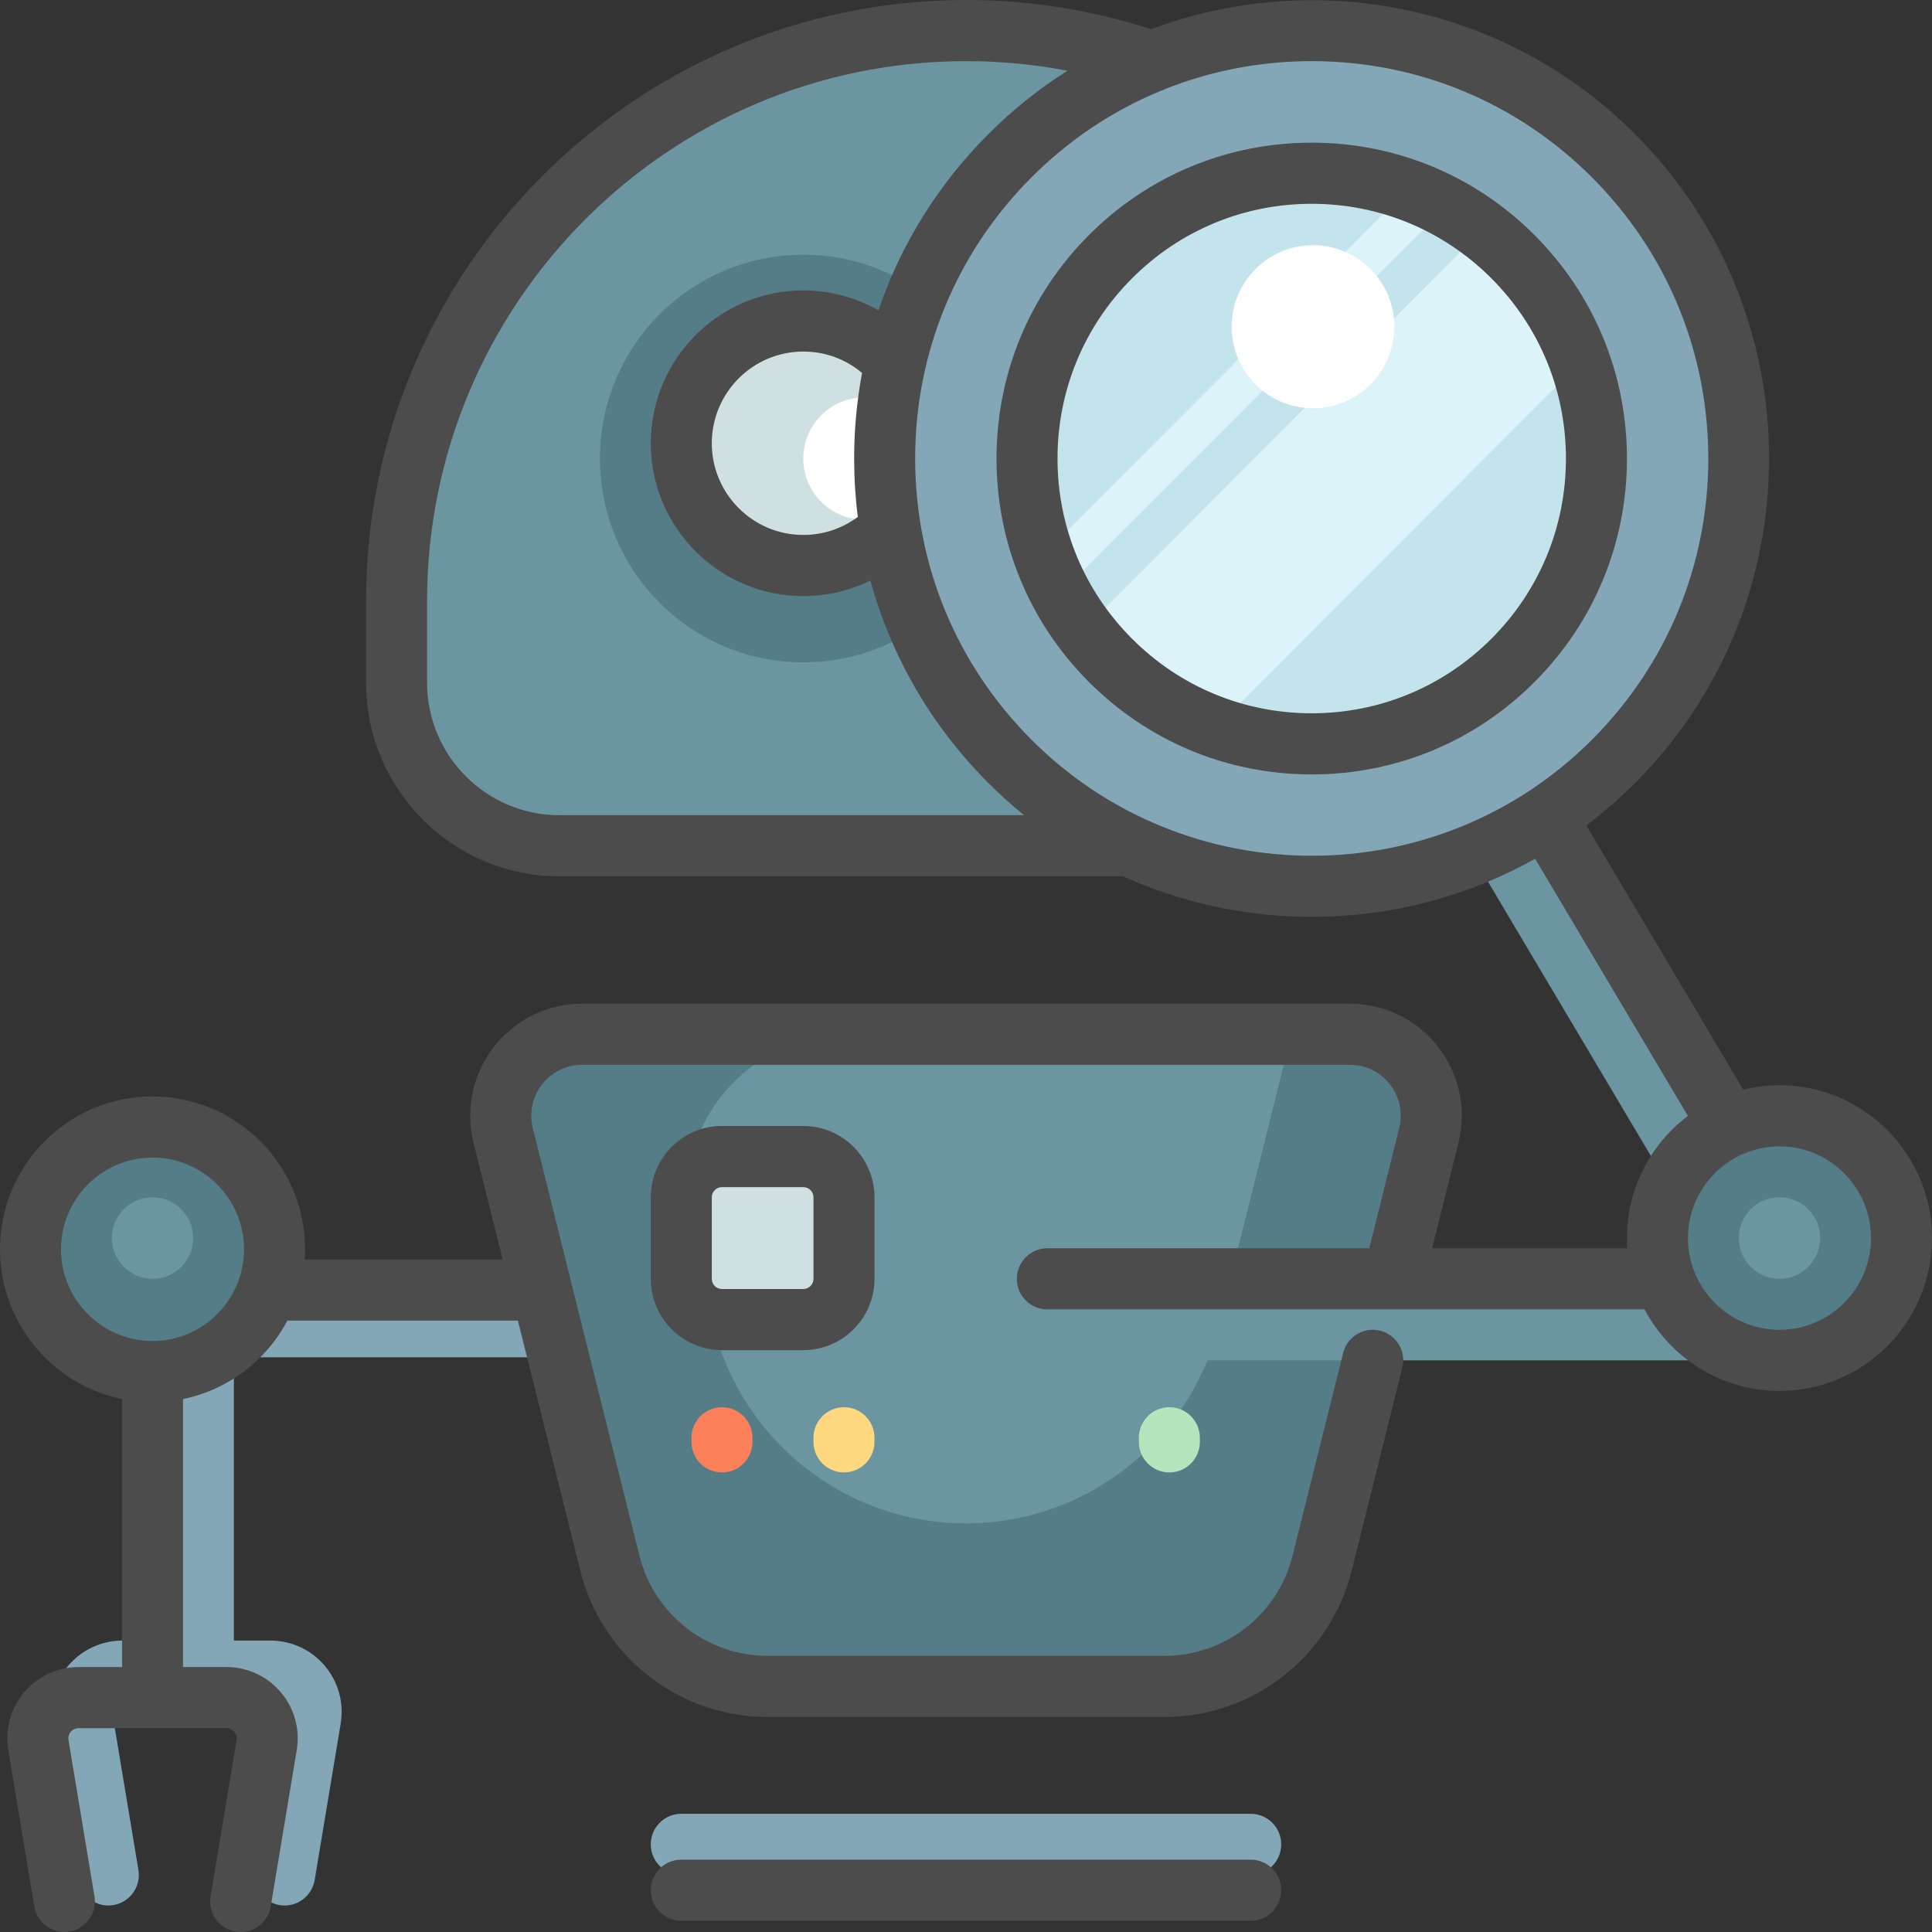 <svg xmlns="http://www.w3.org/2000/svg" width="256" height="256" viewBox="0 0 256 256">
  <rect x="0" y="0" width="256" height="256" fill="#333333" stroke="none"/>
  <g fill="none">
    <path fill="#84A7B7" d="M43.035,220.726 C44.831,222.85 45.599,225.643 45.142,228.389 L41.697,249.104 C41.367,251.085 39.654,252.489 37.714,252.489 C37.493,252.489 37.27,252.47 37.044,252.434 C34.843,252.065 33.355,249.978 33.722,247.772 L37.167,227.056 C37.257,226.519 37.017,226.141 36.867,225.962 C36.716,225.784 36.382,225.484 35.839,225.484 L16.226,225.484 C15.682,225.484 15.348,225.784 15.197,225.962 C15.046,226.141 14.807,226.52 14.896,227.056 L18.341,247.772 C18.709,249.979 17.221,252.065 15.019,252.434 C12.819,252.8 10.735,251.31 10.367,249.104 L6.922,228.388 C6.465,225.643 7.234,222.85 9.03,220.725 C10.825,218.601 13.448,217.383 16.226,217.383 L22.905,217.383 L22.905,175.797 C22.905,173.56 24.715,171.746 26.947,171.746 L86.231,171.746 C88.463,171.746 90.273,173.56 90.273,175.797 C90.273,178.034 88.463,179.847 86.231,179.847 L30.989,179.847 L30.989,217.383 L35.839,217.383 C38.617,217.383 41.239,218.601 43.035,220.726 Z M165.726,240.337 L90.273,240.337 C88.041,240.337 86.231,242.15 86.231,244.387 C86.231,246.624 88.041,248.438 90.273,248.438 L165.726,248.438 C167.958,248.438 169.768,246.624 169.768,244.387 C169.768,242.15 167.958,240.337 165.726,240.337 Z"/>
    <path fill="#547D87" d="M189.325,150.468 L175.197,207.096 C172.798,216.713 164.175,223.459 154.283,223.459 L101.716,223.459 C91.823,223.459 83.201,216.713 80.801,207.096 L66.674,150.468 C64.972,143.65 70.118,137.046 77.13,137.046 L178.867,137.046 C185.881,137.046 191.026,143.65 189.325,150.468 Z"/>
    <path fill="#6B95A0" d="M240.651,178.204 C239.933,179.47 238.59,180.252 237.137,180.252 L159.985,180.252 C154.775,193.159 142.208,201.856 128,201.856 L128,201.856 C112.163,201.856 98.358,191.054 94.517,175.658 L91.581,163.889 C88.179,150.254 98.471,137.046 112.496,137.046 L171.117,137.046 L162.358,172.151 L230.028,172.151 L192.631,109.195 C189.47,111.019 185.805,112.068 181.895,112.068 L74.106,112.068 C62.2,112.068 52.548,102.396 52.548,90.465 L52.548,79.663 C52.548,37.904 86.329,4.052 128,4.052 L128,4.052 C169.672,4.052 203.453,37.904 203.453,79.663 L203.453,90.465 C203.453,95.504 201.726,100.136 198.841,103.811 L240.611,174.131 C241.353,175.382 241.369,176.938 240.651,178.204 Z"/>
    <path fill="#547D87" d="M251.958,164.05 C251.958,172.998 244.72,180.252 235.79,180.252 C226.859,180.252 219.621,172.999 219.621,164.05 C219.621,155.102 226.859,147.847 235.79,147.847 C244.72,147.847 251.958,155.102 251.958,164.05 Z M20.21,147.847 C11.28,147.847 4.042,155.101 4.042,164.05 C4.042,172.999 11.28,180.252 20.21,180.252 C29.14,180.252 36.379,172.999 36.379,164.05 C36.379,155.102 29.14,147.847 20.21,147.847 Z"/>
    <path fill="#6B95A0" d="M25.6,164.05 C25.6,167.033 23.187,169.451 20.21,169.451 C17.234,169.451 14.821,167.034 14.821,164.05 C14.821,161.066 17.234,158.649 20.21,158.649 C23.187,158.649 25.6,161.067 25.6,164.05 Z M235.79,158.649 C232.813,158.649 230.4,161.067 230.4,164.05 C230.4,167.034 232.813,169.452 235.79,169.452 C238.766,169.452 241.179,167.034 241.179,164.05 C241.179,161.067 238.766,158.649 235.79,158.649 Z"/>
    <path fill="#FC8059" d="M99.706,190.514 L99.706,191.054 C99.706,193.292 97.895,195.105 95.663,195.105 C93.431,195.105 91.621,193.292 91.621,191.054 L91.621,190.514 C91.621,188.278 93.431,186.464 95.663,186.464 C97.895,186.464 99.706,188.278 99.706,190.514 Z"/>
    <path fill="#FFD880" d="M115.874,190.514 L115.874,191.054 C115.874,193.292 114.064,195.105 111.832,195.105 C109.599,195.105 107.79,193.292 107.79,191.054 L107.79,190.514 C107.79,188.278 109.6,186.464 111.832,186.464 C114.064,186.464 115.874,188.278 115.874,190.514 Z"/>
    <path fill="#B5E5BC" d="M158.989,190.514 L158.989,191.054 C158.989,193.292 157.179,195.105 154.947,195.105 C152.715,195.105 150.905,193.292 150.905,191.054 L150.905,190.514 C150.905,188.278 152.715,186.464 154.947,186.464 C157.179,186.464 158.989,188.278 158.989,190.514 Z"/>
    <path fill="#CFDFE2" d="M106.442,174.851 L95.663,174.851 C92.686,174.851 90.273,172.439 90.273,169.462 L90.273,158.638 C90.273,155.661 92.686,153.249 95.663,153.249 L106.442,153.249 C109.418,153.249 111.832,155.661 111.832,158.638 L111.832,169.462 C111.832,172.439 109.418,174.851 106.442,174.851 Z"/>
    <path fill="#547D87" d="M79.495,60.76 C79.495,45.846 91.559,33.755 106.442,33.755 C121.325,33.755 133.389,45.846 133.389,60.76 C133.389,75.674 121.325,87.763 106.442,87.763 C91.559,87.763 79.495,75.674 79.495,60.76 Z"/>
    <path fill="#CFDFE2" d="M90.273,60.76 C90.273,51.812 97.512,44.557 106.442,44.557 C115.372,44.557 122.611,51.811 122.611,60.76 C122.611,69.708 115.372,76.962 106.442,76.962 C97.512,76.962 90.273,69.708 90.273,60.76 Z"/>
    <path fill="#FFF" d="M106.442,60.76 C106.442,56.285 110.061,52.658 114.526,52.658 C118.99,52.658 122.61,56.285 122.61,60.76 C122.61,65.234 118.99,68.861 114.526,68.861 C110.061,68.861 106.442,65.234 106.442,60.76 Z"/>
    <path fill="#84A7B7" d="M213.825,20.66 C235.924,42.806 235.924,78.713 213.825,100.859 C191.726,123.004 155.895,123.004 133.796,100.859 C111.696,78.713 111.696,42.806 133.796,20.66 C155.895,-1.486 191.726,-1.486 213.825,20.66 Z"/>
    <path fill="#C3E4ED" d="M211.537,60.76 C211.537,81.639 194.647,98.565 173.81,98.565 C152.975,98.565 136.084,81.639 136.084,60.76 C136.084,39.88 152.975,22.954 173.81,22.954 C194.647,22.954 211.537,39.88 211.537,60.76 Z"/>
    <path fill="#DCF3F9" d="M196.404,30.481 C202.286,34.896 206.834,40.994 209.349,48.06 L161.137,96.373 C154.087,93.853 148,89.296 143.595,83.4 L196.404,30.481 Z M138.273,73.459 C138.904,75.233 139.662,76.947 140.54,78.587 L191.601,27.418 C189.963,26.539 188.254,25.779 186.483,25.147 L138.273,73.459 Z"/>
    <path fill="#FFF" d="M173.978,32.49 C179.931,32.49 184.757,37.326 184.757,43.291 C184.757,49.257 179.932,54.093 173.978,54.093 C168.025,54.093 163.2,49.257 163.2,43.291 C163.2,37.326 168.026,32.49 173.978,32.49 Z"/>
    <path fill="#4C4C4C" d="M169.768,250.464 C169.768,252.701 167.959,254.514 165.726,254.514 L90.273,254.514 C88.04,254.514 86.231,252.701 86.231,250.464 C86.231,248.227 88.04,246.413 90.273,246.413 L165.726,246.413 C167.959,246.413 169.768,248.226 169.768,250.464 Z M256,164.05 C256,175.218 246.934,184.304 235.79,184.304 C228.049,184.304 221.312,179.921 217.918,173.502 L184.68,173.502 C184.622,173.503 184.563,173.503 184.505,173.502 L138.779,173.502 C136.546,173.502 134.737,171.689 134.737,169.452 C134.737,167.214 136.546,165.401 138.779,165.401 L181.434,165.401 L185.404,149.486 C185.911,147.455 185.464,145.344 184.179,143.694 C182.893,142.043 180.958,141.097 178.869,141.097 L77.132,141.097 C75.043,141.097 73.107,142.044 71.822,143.694 C70.536,145.344 70.09,147.456 70.597,149.486 L84.724,206.113 C86.677,213.942 93.665,219.409 101.716,219.409 L154.284,219.409 C162.336,219.409 169.324,213.942 171.276,206.113 L177.974,179.27 C178.516,177.1 180.709,175.784 182.876,176.322 C185.042,176.865 186.358,179.065 185.817,181.235 L179.12,208.078 C176.266,219.519 166.053,227.51 154.284,227.51 L101.716,227.51 C89.947,227.51 79.734,219.518 76.88,208.077 L68.625,174.986 L38.082,174.986 C35.295,180.256 30.253,184.155 24.253,185.381 L24.253,220.893 L30.017,220.893 C32.794,220.893 35.417,222.112 37.213,224.236 C39.009,226.359 39.777,229.153 39.321,231.898 L35.874,252.613 C35.545,254.595 33.833,255.999 31.892,255.999 C31.672,255.999 31.448,255.981 31.223,255.942 C29.021,255.575 27.533,253.488 27.9,251.281 L31.346,230.565 C31.435,230.03 31.195,229.649 31.045,229.471 C30.894,229.292 30.56,228.994 30.017,228.994 L10.405,228.994 C9.861,228.994 9.527,229.292 9.376,229.471 C9.226,229.649 8.986,230.029 9.075,230.566 L12.521,251.281 C12.888,253.488 11.4,255.575 9.198,255.942 C6.989,256.312 4.914,254.82 4.547,252.613 L1.101,231.898 C0.644,229.151 1.413,226.359 3.208,224.235 C5.003,222.111 7.627,220.893 10.405,220.893 L16.169,220.893 L16.169,185.381 C6.955,183.5 0,175.316 0,165.536 C0,154.369 9.066,145.283 20.21,145.283 C31.355,145.283 40.421,154.368 40.421,165.536 C40.421,165.99 40.407,166.44 40.377,166.886 L66.605,166.886 L62.753,151.451 C61.639,146.982 62.621,142.338 65.45,138.708 C68.278,135.078 72.535,132.996 77.132,132.996 L178.869,132.996 C183.464,132.996 187.722,135.078 190.55,138.708 C193.379,142.339 194.362,146.983 193.247,151.451 L189.767,165.4 L215.624,165.4 C215.594,164.953 215.579,164.504 215.579,164.05 C215.579,157.443 218.754,151.564 223.654,147.865 L203.415,113.791 C186.596,123.211 166.218,123.988 148.814,116.118 L74.106,116.118 C59.99,116.118 48.505,104.61 48.505,90.464 L48.505,79.662 C48.505,35.736 84.166,0.001 128,0.001 C136.379,0.001 144.622,1.302 152.527,3.869 C174.099,-4.197 199.367,0.444 216.684,17.796 C240.324,41.486 240.324,80.032 216.684,103.723 C214.626,105.784 212.458,107.666 210.196,109.368 L230.988,144.375 C232.527,143.997 234.136,143.798 235.79,143.798 C246.934,143.798 256,152.883 256,164.05 Z M135.696,108.017 C134.054,106.684 132.464,105.252 130.937,103.723 C123.393,96.162 118.081,86.96 115.335,76.921 C112.588,78.27 109.551,78.987 106.442,78.987 C95.297,78.987 86.231,69.902 86.231,58.734 C86.231,47.567 95.297,38.481 106.442,38.481 C109.955,38.481 113.388,39.41 116.401,41.12 C119.352,32.434 124.273,24.474 130.938,17.796 C134.187,14.54 137.717,11.731 141.45,9.37 C137.038,8.527 132.542,8.101 128,8.101 C88.624,8.101 56.59,40.204 56.59,79.662 L56.59,90.464 C56.59,100.143 64.447,108.016 74.106,108.016 L135.696,108.016 L135.696,108.017 Z M113.179,60.76 C113.179,56.912 113.534,53.118 114.228,49.417 C112.052,47.58 109.338,46.583 106.442,46.583 C99.757,46.583 94.316,52.034 94.316,58.734 C94.316,65.434 99.756,70.885 106.442,70.885 C109.054,70.885 111.582,70.043 113.663,68.493 C113.341,65.95 113.179,63.367 113.179,60.76 Z M210.966,97.995 C220.892,88.049 226.358,74.825 226.358,60.76 C226.358,46.694 220.892,33.471 210.966,23.524 C201.042,13.578 187.846,8.101 173.81,8.101 C167.065,8.101 160.513,9.367 154.426,11.784 C154.226,11.886 154.017,11.97 153.803,12.037 C147.464,14.65 141.646,18.521 136.655,23.524 C126.73,33.469 121.263,46.694 121.263,60.759 C121.263,74.825 126.729,88.048 136.655,97.994 C157.142,118.525 190.48,118.525 210.966,97.995 Z M32.337,165.536 C32.337,158.836 26.897,153.385 20.21,153.385 C13.524,153.385 8.084,158.835 8.084,165.536 C8.084,172.236 13.524,177.688 20.21,177.688 C26.897,177.688 32.337,172.236 32.337,165.536 Z M247.916,164.05 C247.916,157.351 242.476,151.899 235.79,151.899 C234.049,151.899 232.393,152.268 230.895,152.933 C230.857,152.951 230.819,152.968 230.78,152.984 C226.587,154.898 223.663,159.138 223.663,164.05 C223.663,165.442 223.898,166.779 224.329,168.026 C224.347,168.074 224.363,168.122 224.38,168.17 C226.068,172.849 230.545,176.202 235.789,176.202 C242.476,176.202 247.916,170.751 247.916,164.05 Z M215.579,60.76 C215.579,71.94 211.234,82.451 203.345,90.356 C195.457,98.263 184.968,102.616 173.81,102.616 C162.654,102.616 152.165,98.262 144.275,90.356 C136.387,82.451 132.042,71.94 132.042,60.76 C132.042,49.579 136.387,39.068 144.275,31.163 C152.164,23.257 162.654,18.903 173.81,18.903 C184.968,18.903 195.456,23.257 203.345,31.163 C211.235,39.068 215.579,49.58 215.579,60.76 Z M207.494,60.76 C207.494,51.743 203.991,43.267 197.628,36.892 C191.267,30.515 182.808,27.004 173.81,27.004 C164.814,27.004 156.354,30.515 149.993,36.891 C143.63,43.266 140.126,51.743 140.126,60.76 C140.126,69.776 143.63,78.252 149.993,84.627 C156.355,91.004 164.814,94.514 173.81,94.514 C182.808,94.514 191.267,91.004 197.628,84.627 C203.991,78.253 207.494,69.776 207.494,60.76 Z M106.442,149.198 C111.642,149.198 115.874,153.439 115.874,158.65 L115.874,169.452 C115.874,174.663 111.642,178.903 106.442,178.903 L95.663,178.903 C90.463,178.903 86.231,174.663 86.231,169.452 L86.231,158.65 C86.231,153.439 90.463,149.198 95.663,149.198 L106.442,149.198 Z M106.442,157.299 L95.663,157.299 C94.92,157.299 94.316,157.904 94.316,158.649 L94.316,169.451 C94.316,170.196 94.919,170.8 95.663,170.8 L106.442,170.8 C107.185,170.8 107.79,170.196 107.79,169.451 L107.79,158.649 C107.79,157.905 107.186,157.299 106.442,157.299 Z"/>
  </g>
</svg>
